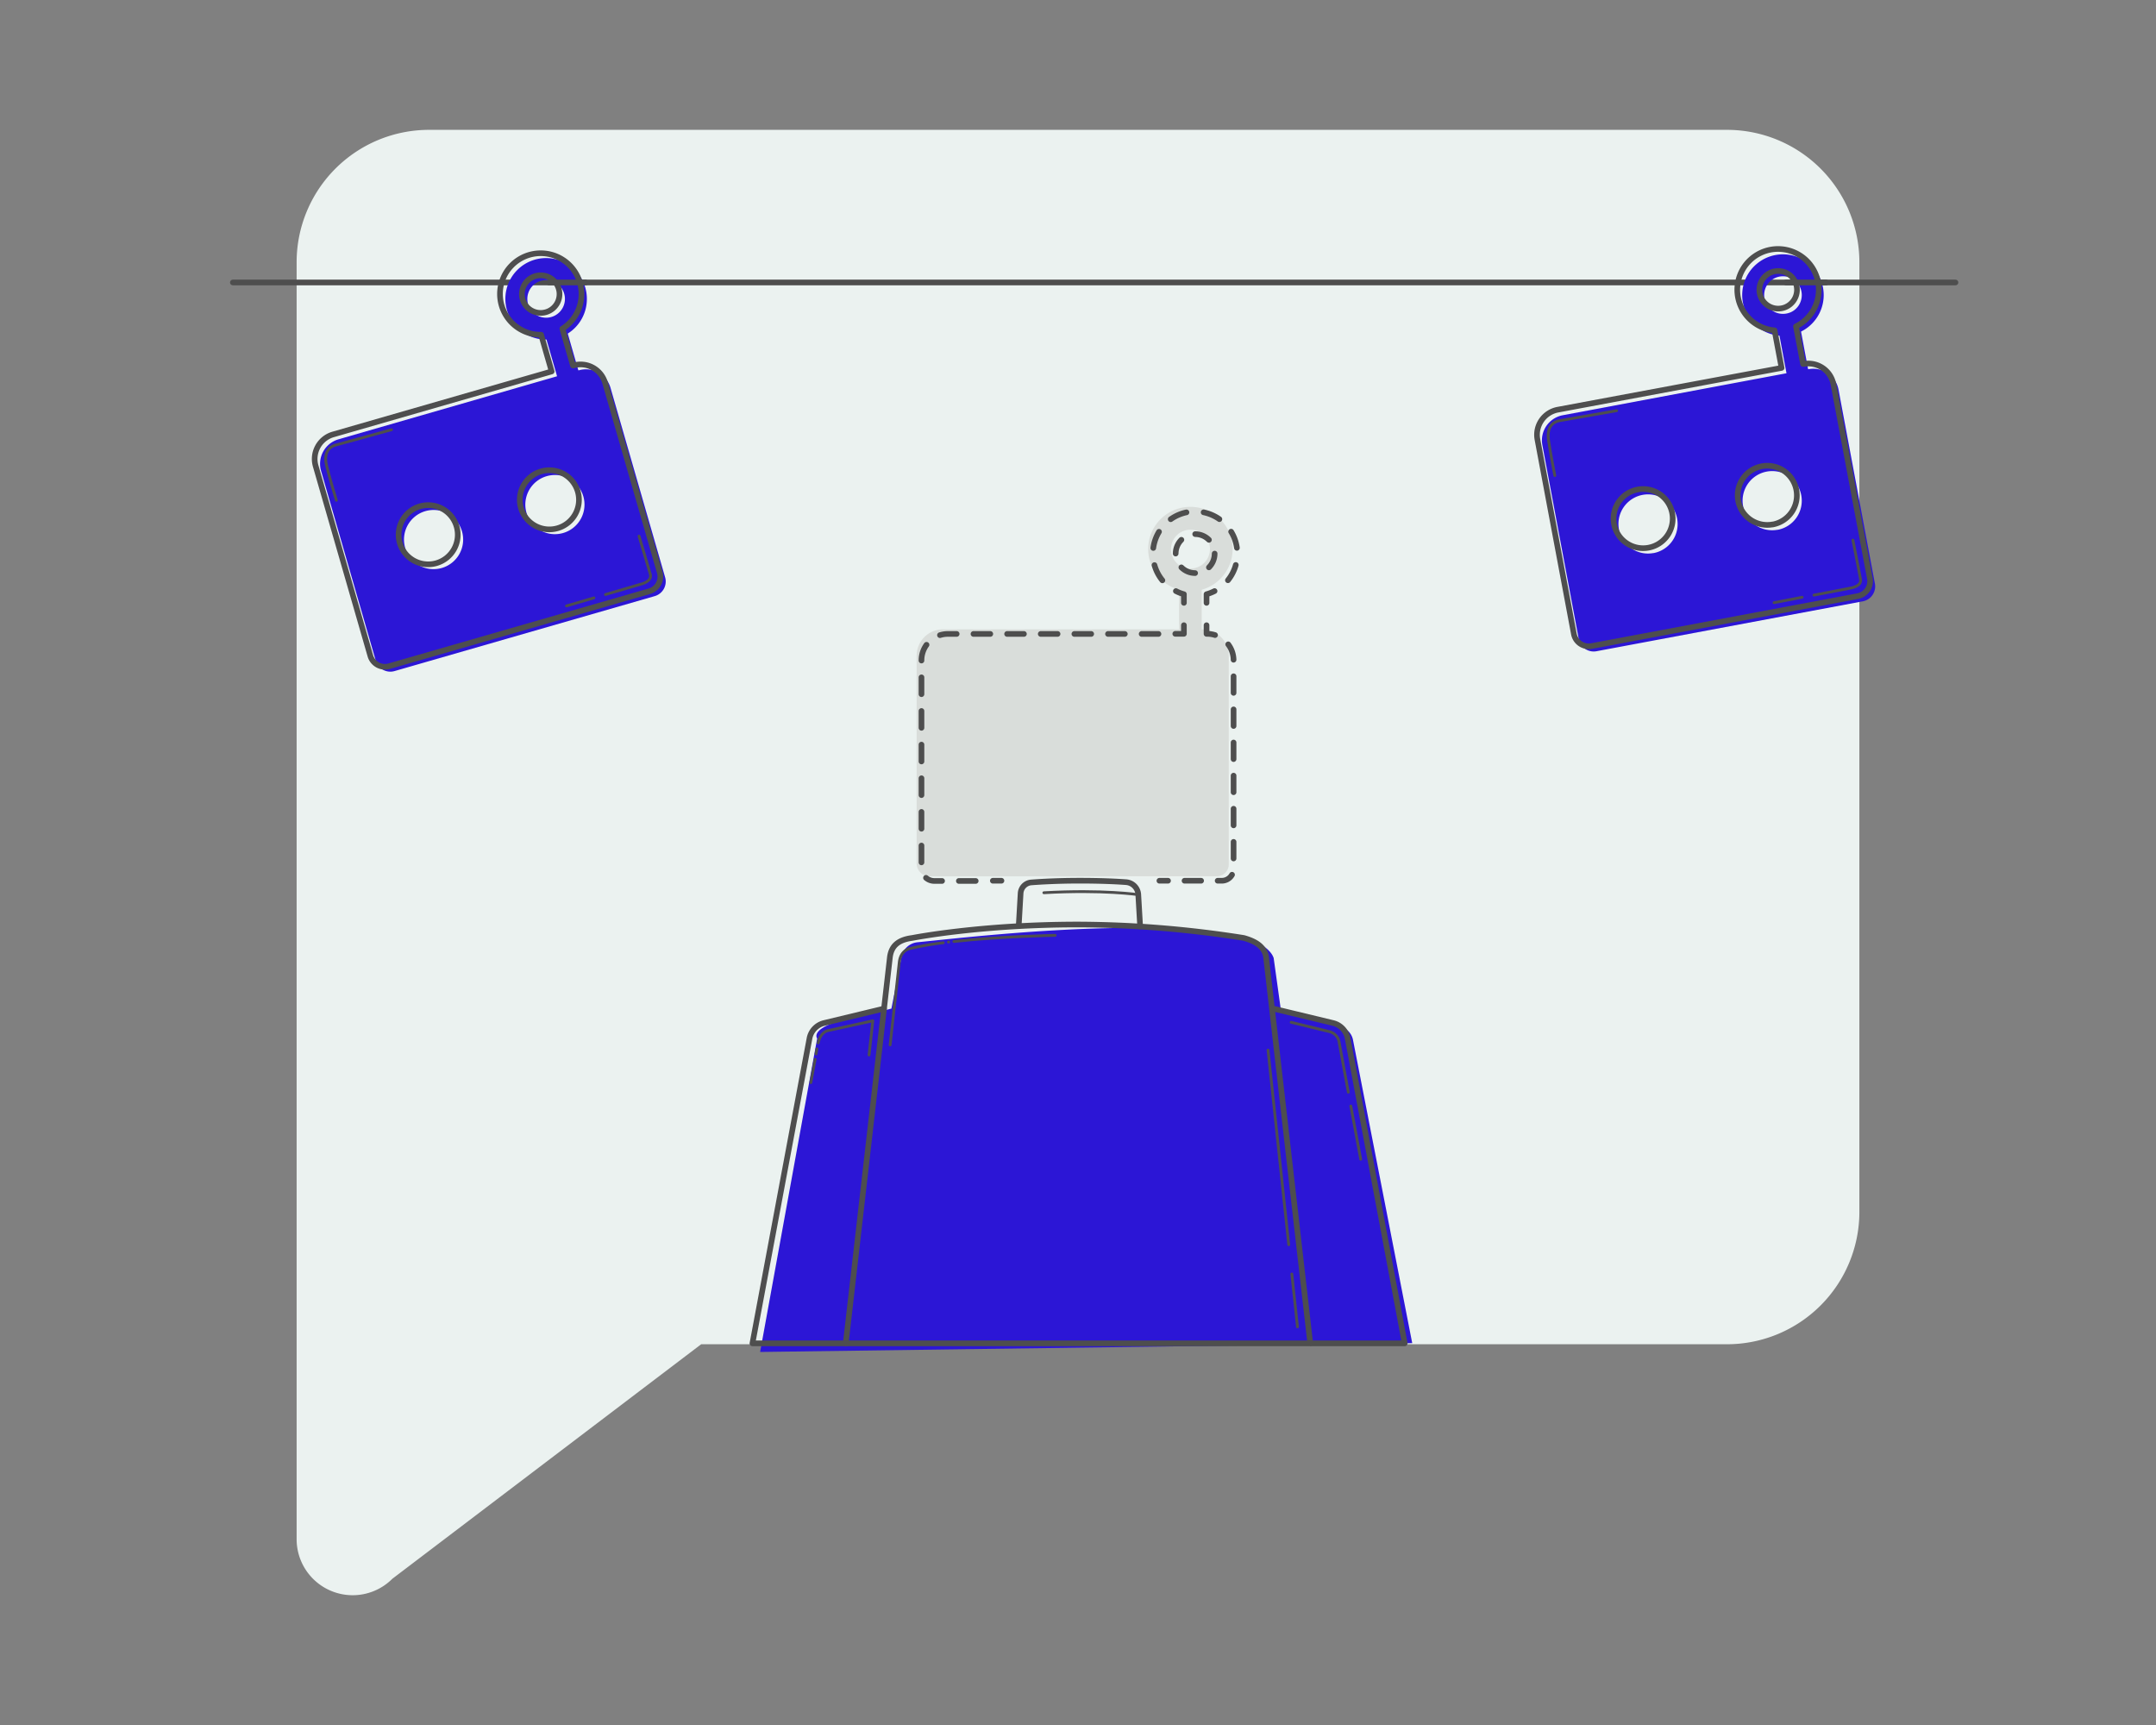 <svg id="Layer_1" data-name="Layer 1" xmlns="http://www.w3.org/2000/svg" viewBox="0 0 500 400">
  <rect x="0" y="0" width="500" height="400" fill="#808080" stroke="none"/>
  <defs>
    <style>
      .cls-1 {
        fill: #ebf2f0;
      }

      .cls-2 {
        fill: #d9ddda;
      }

      .cls-3 {
        fill: #2c16d6;
      }

      .cls-10, .cls-4, .cls-5, .cls-7, .cls-8, .cls-9 {
        fill: none;
        stroke: #4e4e4e;
        stroke-linecap: round;
        stroke-linejoin: round;
      }

      .cls-10, .cls-4, .cls-7, .cls-8, .cls-9 {
        stroke-width: 1.31px;
      }

      .cls-5 {
        stroke-width: 0.65px;
      }

      .cls-6 {
        fill: #4e4e4e;
      }

      .cls-7 {
        stroke-dasharray: 3.84 3.84;
      }

      .cls-8 {
        stroke-dasharray: 4.01 4.01;
      }

      .cls-9 {
        stroke-dasharray: 3.9 3.9;
      }

      .cls-10 {
        stroke-dasharray: 3.55 3.55;
      }
    </style>
  </defs>
  <title>Artboard 1</title>
  <path class="cls-1" d="M91,366.08l71.61-54.37H400.51A30.71,30.71,0,0,0,431.21,281V60.82a30.71,30.71,0,0,0-30.67-30.71h-301A30.71,30.71,0,0,0,68.79,60.82V356.89A13,13,0,0,0,91,366.08Z"/>
  <path class="cls-2" d="M267.76,203.19h14.46a2.74,2.74,0,0,0,2.74-2.74V152.07a6.13,6.13,0,0,0-6.13-6.13h-.14v-9.19a9.79,9.79,0,1,0-5.25,0v9.18H218.71a6.13,6.13,0,0,0-6.13,6.13v48.15a3,3,0,0,0,3,3h15.58m44.92-71.34a4.52,4.52,0,1,1,4.52-4.52A4.52,4.52,0,0,1,276.05,131.84Z"/>
  <path class="cls-3" d="M176.28,313.5l13.23-72.7s-2.34-2.89,10-5.18l7.22-1.74,2.34-12a4.2,4.2,0,0,1,3.72-3.39c10.45-1,51.42-6,74.84-1.44,2.62.51,6.93,2.56,7.75,5.11l1.62,11.67,14,4.26a4,4,0,0,1,2.81,3.23l13.7,70.13Z"/>
  <path class="cls-4" d="M288.45,217.5A250.16,250.16,0,0,0,250,214.38c-22.75,0-38.45,3.12-38.45,3.12-3.43.44-4.94,2-5.2,4.71L196.14,311.5H303.86l-10.21-89.29C293.39,219.53,291.21,218.28,288.45,217.5Z"/>
  <path class="cls-4" d="M205,233.88l-13.87,3.34a4.54,4.54,0,0,0-3.4,3.58L174.5,311.5h21.64"/>
  <path class="cls-4" d="M295.27,233.88l13.87,3.34a4.54,4.54,0,0,1,3.4,3.58l13.23,70.7H304.13"/>
  <path class="cls-5" d="M218.75,218.61a73,73,0,0,0-7.58,1.31s-2.3.24-2.62,3.25l-2.12,19.13"/>
  <path class="cls-5" d="M244.71,216.89s-12.6.23-23.5,1.43"/>
  <circle class="cls-6" cx="219.98" cy="218.44" r="0.34"/>
  <line class="cls-5" x1="298.87" y1="288.62" x2="294.07" y2="243.5"/>
  <line class="cls-5" x1="300.9" y1="307.67" x2="299.59" y2="295.42"/>
  <line class="cls-5" x1="189.04" y1="245.64" x2="188.04" y2="251.04"/>
  <path class="cls-5" d="M201.54,244.63l.88-7.92L191.92,239s-1.62.31-2.17,2.83"/>
  <line class="cls-5" x1="189.25" y1="244.39" x2="189.45" y2="243.22"/>
  <path class="cls-5" d="M313.27,256.47c1.18,6.37,2.29,12.34,2.29,12.34"/>
  <path class="cls-5" d="M299.44,237.06l9,2.19a3,3,0,0,1,2.09,2.25c.13.76,1.1,6,2.16,11.76"/>
  <path class="cls-4" d="M236.25,214.75l.44-7.59a2.69,2.69,0,0,1,2.49-2.54c2.35-.18,6.32-.4,11.15-.4,5.11,0,8.65.18,10.82.34a3.06,3.06,0,0,1,2.83,2.88l.43,7.36"/>
  <path class="cls-5" d="M264.08,207.47s-8.24-1.24-22-.46"/>
  <g>
    <g>
      <line class="cls-4" x1="268.88" y1="204.23" x2="270.88" y2="204.23"/>
      <path class="cls-7" d="M274.71,204.23h8.63a2.74,2.74,0,0,0,2.74-2.74V153.11a6.13,6.13,0,0,0-2.59-5"/>
      <path class="cls-4" d="M281.78,147.26a6.13,6.13,0,0,0-1.83-.28h-.14v-2"/>
      <path class="cls-4" d="M279.81,139.79v-2a9.79,9.79,0,0,0,1.86-.73"/>
      <path class="cls-8" d="M284.77,134.55A9.79,9.79,0,1,0,271,136"/>
      <path class="cls-4" d="M272.7,137.06a9.84,9.84,0,0,0,1.86.73v2"/>
      <polyline class="cls-4" points="274.56 144.97 274.56 146.97 272.56 146.97"/>
      <path class="cls-9" d="M268.66,147H219.83a6.13,6.13,0,0,0-6.13,6.13v48.15a3,3,0,0,0,3,3H228.3"/>
      <line class="cls-4" x1="230.25" y1="204.23" x2="232.25" y2="204.23"/>
    </g>
    <circle class="cls-10" cx="277.17" cy="128.37" r="4.52"/>
  </g>
  <line class="cls-4" x1="453.5" y1="65.5" x2="54" y2="65.5"/>
  <path class="cls-3" d="M136.1,69.21a9.45,9.45,0,1,0-9.36,9.53l2.45,8.51L78.46,101.88a5.92,5.92,0,0,0-4,7.32l12.68,44a3.52,3.52,0,0,0,4.36,2.41l60.34-17.38a3.52,3.52,0,0,0,2.41-4.36l-12.68-44a5.92,5.92,0,0,0-7.32-4l-.13,0-2.45-8.52A9.45,9.45,0,0,0,136.1,69.21Zm-33.66,62.5a6.86,6.86,0,1,1,4.7-8.5A6.86,6.86,0,0,1,102.44,131.71Zm28.14-8.11a6.86,6.86,0,1,1,4.7-8.5A6.86,6.86,0,0,1,130.58,123.6Zm-1.93-50.41A4.36,4.36,0,1,1,131,68.95,4.37,4.37,0,0,1,128.65,73.19Z"/>
  <path class="cls-4" d="M134.85,68.09a9.45,9.45,0,1,0-9.36,9.53l2.45,8.51L77.21,100.75a5.92,5.92,0,0,0-4,7.32l12.68,44a3.52,3.52,0,0,0,4.36,2.41l60.34-17.38a3.52,3.52,0,0,0,2.41-4.36l-12.68-44a5.92,5.92,0,0,0-7.32-4l-.13,0-2.45-8.52A9.45,9.45,0,0,0,134.85,68.09Zm-33.66,62.5a6.86,6.86,0,1,1,4.7-8.5A6.86,6.86,0,0,1,101.19,130.59Zm28.14-8.11A6.86,6.86,0,1,1,134,114,6.86,6.86,0,0,1,129.33,122.48ZM127.4,72.07a4.36,4.36,0,1,1,2.34-4.24A4.37,4.37,0,0,1,127.4,72.07Z"/>
  <path class="cls-5" d="M90.8,99.64l-13,3.58s-3.06.59-2.08,4.67C76.4,110.74,78,116,78,116"/>
  <path class="cls-5" d="M140.41,137.86l8.47-2.48s2.38-.62,1.94-2.19-2.62-8.87-2.62-8.87"/>
  <line class="cls-5" x1="131.38" y1="140.5" x2="137.74" y2="138.64"/>
  <line class="cls-4" x1="127.31" y1="65.5" x2="135.81" y2="65.5"/>
  <path class="cls-3" d="M422.9,69.24a9.45,9.45,0,1,0-10.22,8.6l1.63,8.71-51.9,9.74a5.92,5.92,0,0,0-4.72,6.91l8.44,45a3.52,3.52,0,0,0,4.11,2.81L432,139.44a3.52,3.52,0,0,0,2.81-4.11l-8.44-45a5.92,5.92,0,0,0-6.91-4.72l-.14,0-1.64-8.72A9.45,9.45,0,0,0,422.9,69.24Zm-39.44,59a6.86,6.86,0,1,1,5.48-8A6.86,6.86,0,0,1,383.45,128.26Zm28.79-5.4a6.86,6.86,0,1,1,5.48-8A6.86,6.86,0,0,1,412.24,122.86Zm2.86-50.37a4.36,4.36,0,1,1,2.74-4A4.37,4.37,0,0,1,415.1,72.49Z"/>
  <path class="cls-4" d="M421.76,68a9.45,9.45,0,1,0-10.22,8.6l1.63,8.71L361.27,95a5.92,5.92,0,0,0-4.72,6.91L365,147a3.52,3.52,0,0,0,4.11,2.81l61.72-11.58a3.52,3.52,0,0,0,2.81-4.11l-8.44-45a5.92,5.92,0,0,0-6.91-4.72l-.14,0-1.64-8.72A9.45,9.45,0,0,0,421.76,68Zm-39.44,59a6.86,6.86,0,1,1,5.48-8A6.86,6.86,0,0,1,382.32,127Zm28.79-5.4a6.86,6.86,0,1,1,5.48-8A6.86,6.86,0,0,1,411.1,121.62ZM414,71.25a4.36,4.36,0,1,1,2.74-4A4.37,4.37,0,0,1,414,71.25Z"/>
  <path class="cls-5" d="M374.91,95.23l-13.28,2.33s-3.11.3-2.52,4.45c.41,2.9,1.47,8.26,1.47,8.26"/>
  <path class="cls-5" d="M420.67,138l8.67-1.67s2.42-.4,2.14-2-1.77-9.08-1.77-9.08"/>
  <line class="cls-5" x1="411.42" y1="139.75" x2="417.93" y2="138.5"/>
  <line class="cls-4" x1="414.19" y1="65.5" x2="423.5" y2="65.5"/>
</svg>
